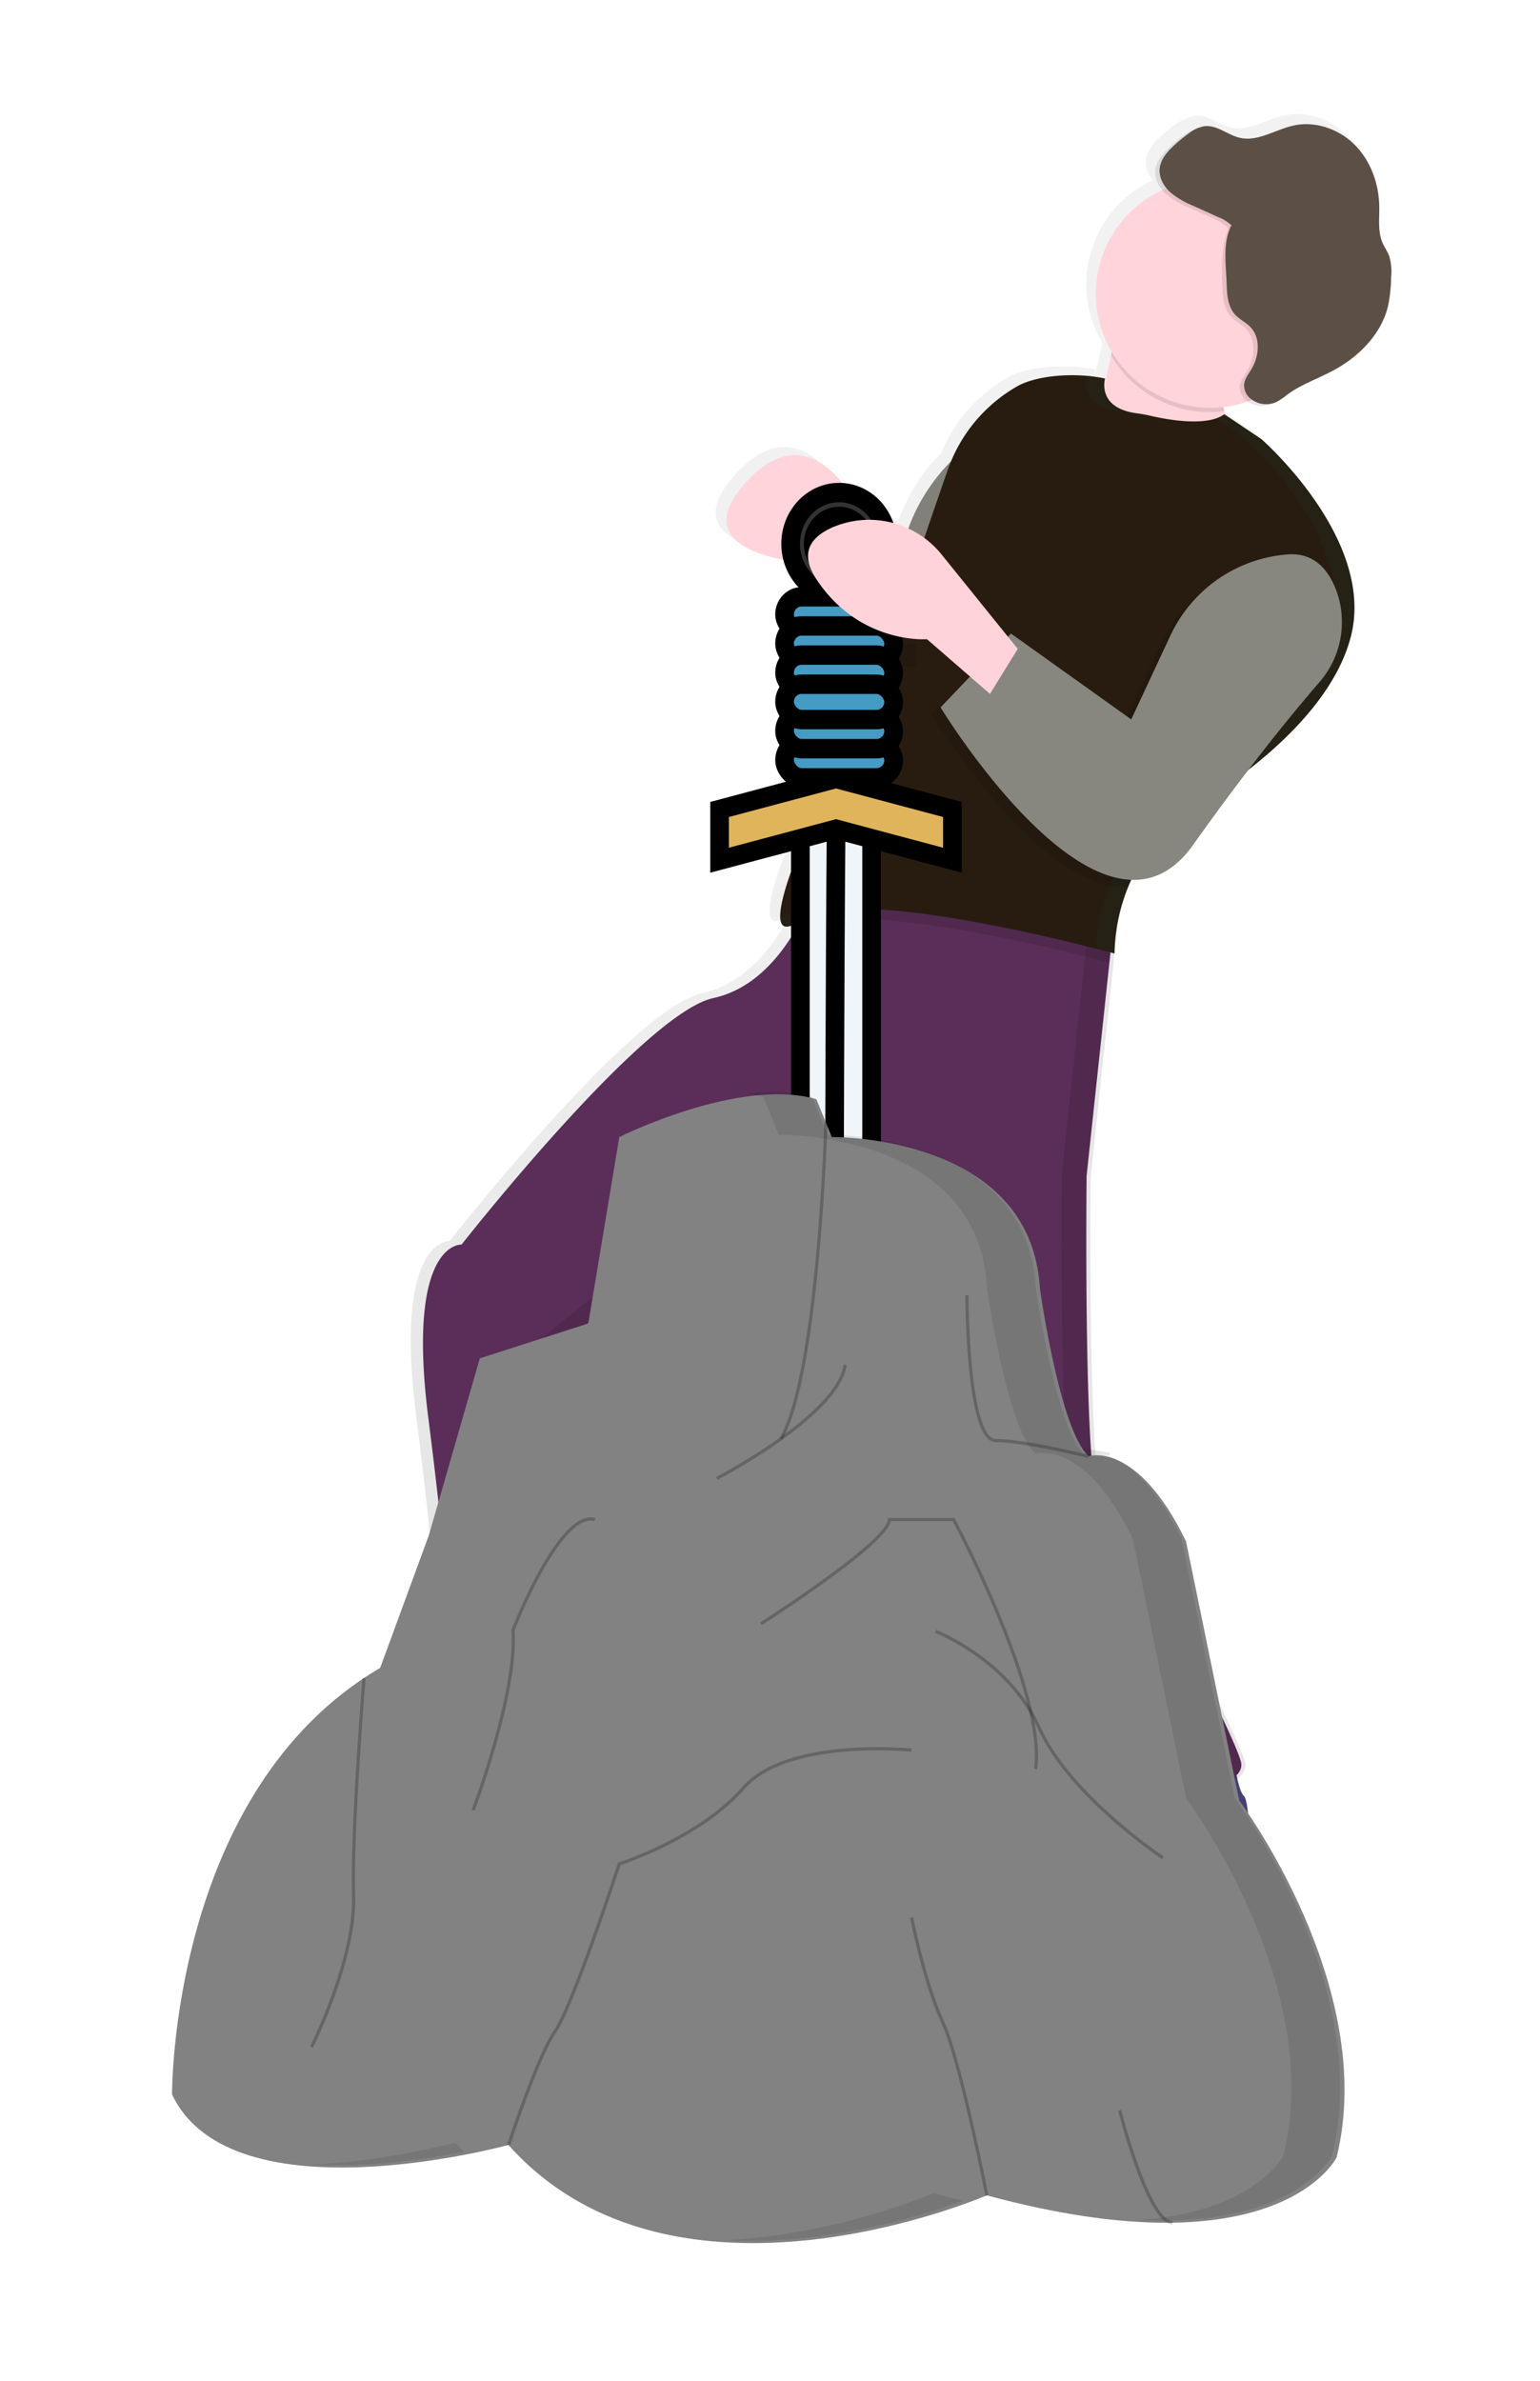 <?xml version="1.0" encoding="UTF-8" standalone="no"?>
<svg
   xmlns:dc="http://purl.org/dc/elements/1.1/"
   xmlns:cc="http://creativecommons.org/ns#"
   xmlns:rdf="http://www.w3.org/1999/02/22-rdf-syntax-ns#"
   xmlns:svg="http://www.w3.org/2000/svg"
   xmlns="http://www.w3.org/2000/svg"
   xmlns:xlink="http://www.w3.org/1999/xlink"
   xmlns:sodipodi="http://sodipodi.sourceforge.net/DTD/sodipodi-0.dtd"
   xmlns:inkscape="http://www.inkscape.org/namespaces/inkscape"
   inkscape:version="1.0 (4035a4f, 2020-05-01)"
   sodipodi:docname="DevRock.svg"
   version="1.1"
   viewBox="0 0 566.61 876.03"
   height="876.03"
   width="566.61"
   data-name="Layer 1"
   id="30b67e24-71e0-4c14-b173-6690a8f5300f">
  <sodipodi:namedview
     inkscape:current-layer="30b67e24-71e0-4c14-b173-6690a8f5300f"
     inkscape:window-maximized="0"
     inkscape:window-y="26"
     inkscape:window-x="0"
     inkscape:cy="504.07858"
     inkscape:cx="111.61818"
     inkscape:zoom="0.52331278"
     inkscape:snap-nodes="false"
     showgrid="false"
     id="namedview371"
     inkscape:window-height="774"
     inkscape:window-width="1280"
     inkscape:pageshadow="2"
     inkscape:pageopacity="0"
     guidetolerance="10"
     gridtolerance="10"
     objecttolerance="10"
     borderopacity="1"
     bordercolor="#666666"
     pagecolor="#ffffff"
     inkscape:document-rotation="0" />
  <defs
     id="defs226">
    <rect
       id="rect58"
       height="58.233"
       width="91.664"
       y="133.721"
       x="306.265" />
    <inkscape:perspective
       id="perspective1317"
       inkscape:persp3d-origin="533.305 : 292.01 : 1"
       inkscape:vp_z="1066.61 : 438.015 : 1"
       inkscape:vp_y="0 : 1000 : 0"
       inkscape:vp_x="0 : 438.015 : 1"
       sodipodi:type="inkscape:persp3d" />
    <linearGradient
       gradientUnits="userSpaceOnUse"
       gradientTransform="translate(51.69 -65.88) rotate(6.1)"
       y2="108.23"
       x2="660.62"
       y1="785.23"
       x1="660.62"
       id="80eb2e63-b174-4995-98de-a6f06d09e993">
      <stop
         id="stop218"
         stop-opacity="0.25"
         stop-color="gray"
         offset="0" />
      <stop
         id="stop220"
         stop-opacity="0.12"
         stop-color="gray"
         offset="0.54" />
      <stop
         id="stop222"
         stop-opacity="0.1"
         stop-color="gray"
         offset="1" />
    </linearGradient>
    <linearGradient
       xlink:href="#80eb2e63-b174-4995-98de-a6f06d09e993"
       gradientTransform="matrix(0.97, 0.05, -0.05, 1, 52.93, -28.22)"
       y2="226.73"
       x2="636.28"
       y1="829.65"
       x1="636.28"
       id="897a3ab3-8922-4256-a8e6-4a2ee8dcb308" />
    <linearGradient
       inkscape:collect="always"
       xlink:href="#80eb2e63-b174-4995-98de-a6f06d09e993"
       id="linearGradient79"
       gradientUnits="userSpaceOnUse"
       gradientTransform="rotate(6.1,1549.301,-3474.221)"
       x1="660.62"
       y1="785.23"
       x2="660.62"
       y2="108.23" />
  </defs>
  <title
     id="title228">be_the_hero</title>
  <g
     transform="translate(63.06,34.396)"
     id="g3965">
    <path
       style="fill:url(#linearGradient79)"
       d="m 391.997,667.054 c 1.61,-22.22 1.12,-39.26 -1,-41 -0.9,-0.75 -1.73,-3.45 -2.39,-6.3 2.27,-1.7 3.49,-3.69 2.94,-6 -2.66,-11.1 -44.74,-92.82 -51.51,-94.31 -6.77,-1.49 -5.37,-122.59 -5.37,-122.59 l 9.88,-92.38 h -0.14 a 67.34,67.34 0 0 1 4.07,-14.6 c 0.38,-0.93 0.78,-1.83 1.18,-2.72 8.18,0.29 16,-3.34 22.76,-12.89 7.36,-10.4 14.2,-19.65 20.4,-27.76 14.64,-11.4 32.66,-29 37.89,-49.41 9.25,-36.08 -33,-73 -33,-73 l -13.15,-8.85 c -0.17,-0.5 -0.32,-1 -0.46,-1.5 -0.14,-0.5 -0.26,-1 -0.37,-1.46 a 41.72,41.72 0 0 0 8.91,-2.06 v 0 a 9.15,9.15 0 0 0 9,0.77 l 0.18,-0.1 a 8.52,8.52 0 0 0 1.43,-0.5 25.38,25.38 0 0 0 4.06,-2.75 c 5.14,-3.78 11.28,-5.87 16.89,-8.89 9.55,-5.13 17.89,-13.58 20.32,-24.17 a 57.5,57.5 0 0 0 1.09,-10.42 20.25,20.25 0 0 0 -0.62,-7.52 c -0.66,-1.92 -1.89,-3.59 -2.66,-5.47 -1.67,-4.08 -1,-8.68 -1.09,-13.09 -0.12,-8.31 -3,-16.71 -8.82,-22.66 -5.82,-5.95 -14.53,-9.14 -22.63,-7.41 a 43.5,43.5 0 0 0 -6.36,2 c -0.93,0.34 -1.85,0.7 -2.77,1 -3.63,1.33 -7.25,2.34 -11,1.47 -4.49,-1.05 -8.4,-4.82 -13,-4.28 a 8.92,8.92 0 0 0 -2.76,0.84 15,15 0 0 0 -4.57,2.4 52.45,52.45 0 0 0 -5.89,4.88 c -2.34,2.25 -4.58,4.95 -4.91,8.18 a 10.15,10.15 0 0 0 2.56,7.37 42.29,42.29 0 0 0 -18.65,59.73 q -0.12,0.69 -0.25,1.4 a 103.32,103.32 0 0 1 -2.5,10.48 9.06,9.06 0 0 1 0.29,-1.9 c -0.67,-0.15 -1.36,-0.28 -2.07,-0.4 h -0.32 q -0.94,-0.16 -1.9,-0.28 h -0.16 c -9.61,-1.21 -21.34,-0.14 -28,3.67 a 57.17,57.17 0 0 0 -24.29,27.67 68.52,68.52 0 0 0 -15.79,25 34.21,34.21 0 0 0 -15.76,-3.26 c -8.1,-16 -23.42,-35.94 -43.5,-14.63 -21.13,22.43 4.82,29 22.61,30.93 a 19.71,19.71 0 0 0 2.72,5.76 53.88,53.88 0 0 0 4.23,5.58 3.48,3.48 0 0 1 -1.76,0.09 c -4.09,-1.14 -3.79,40.64 14.5,52.83 a 102.56,102.56 0 0 1 -11.74,21.53 120.75,120.75 0 0 0 -15.73,31.29 c -1.89,5.81 -3.24,11.34 -2.86,14.5 v 0 a 5.6,5.6 0 0 0 0.22,1.07 v 0 a 3.51,3.51 0 0 0 0.17,0.43 v 0 a 2.61,2.61 0 0 0 0.22,0.37 v 0 a 2.07,2.07 0 0 0 0.26,0.29 v 0 a 1.83,1.83 0 0 0 0.29,0.22 v 0 a 1.84,1.84 0 0 0 0.33,0.15 v 0 a 2.15,2.15 0 0 0 0.36,0.07 h 0.06 a 2.81,2.81 0 0 0 0.4,0 h 0.08 a 3.88,3.88 0 0 0 0.44,-0.06 h 0.1 l 0.45,-0.12 h 0.15 l 0.46,-0.18 0.2,-0.08 0.5,-0.24 0.22,-0.11 0.57,-0.33 0.21,-0.12 0.71,-0.45 0.14,-0.09 0.91,-0.65 c -0.88,1.72 -1.9,3.59 -3.07,5.52 -5.78,9.44 -15.28,20.38 -29.28,23.46 -26,5.71 -92.91,91.23 -92.91,91.23 0,0 -20.63,-1.43 -12.27,64.33 8.36,65.76 9.94,101.45 9.94,101.45 l 0.37,0.23 c -7.84,8.92 -23.83,24.94 -37.73,25.13 -19.28,0.26 -30.64,12.94 -21.48,20.87 9.16,7.93 109,-4.56 109,-4.56 0,0 0.66,-26.09 -4.09,-38.08 a 23.09,23.09 0 0 0 2.24,-2.27 l -4.93,-131.89 c 0,0 62.33,-53.43 92.72,-58.61 -0.2,-0.11 -0.4,-0.21 -0.59,-0.31 a 21.39,21.39 0 0 1 5.81,-0.11 c 26.56,3.61 46.72,124.69 46.72,124.69 0,0 4.89,19.06 19.49,33.75 14.6,14.69 47,71.44 47,71.44 l 1.35,-0.15 0.18,0.31 v 0 c 0,8.6 -1.31,21.51 -8,31.58 -11,16.58 19.87,23 19.87,23 0,0 22.45,6.23 24.05,-15.99 z"
       fill="url(#80eb2e63-b174-4995-98de-a6f06d09e993)"
       id="path232" />
    <path
       d="m 109.707,582.774 c 0,0 -23.23,30.53 -42.45,30.8 -19.22,0.27 -30.55,12.86 -21.41,20.74 9.14,7.88 108.74,-4.5 108.74,-4.5 0,0 0.94,-37.52 -7.68,-43 -8.62,-5.48 -37.2,-4.04 -37.2,-4.04 z"
       fill="#444176"
       id="path234" />
    <path
       d="m 359.157,619.424 c 0,0 3.56,24.18 -7.42,40.67 -10.98,16.49 19.82,22.85 19.82,22.85 0,0 22.37,6.23 24,-15.86 1.63,-22.09 1.1,-39 -1,-40.8 -2.1,-1.8 -3.85,-14.23 -3.85,-14.23 z"
       fill="#444176"
       id="path236" />
    <path
       d="m 358.177,628.574 c 0,0 -32.36,-56.44 -46.92,-71 -14.56,-14.56 -19.45,-33.56 -19.45,-33.56 0,0 -20.14,-120.39 -46.63,-124 -26.49,-3.61 -99.16,58.5 -99.16,58.5 l 5.18,131.08 c -15.77,18.28 -46.71,-1.16 -46.71,-1.16 0,0 -1.59,-35.56 -9.93,-100.95 -8.34,-65.39 12.21,-64 12.21,-64 0,0 66.67,-85 92.61,-90.68 14,-3.05 23.42,-13.93 29.19,-23.31 a 76.67,76.67 0 0 0 7.16,-15 l 110.83,11.85 -9.82,91.85 c 0,0 -1.36,120.4 5.4,121.89 6.76,1.49 48.74,82.76 51.4,93.79 2.66,11.03 -35.36,14.7 -35.36,14.7 z"
       fill="#565387"
       id="path238"
       style="fill:#5a2e58;fill-opacity:1" />
    <g
       transform="translate(-345.463,-106.446)"
       opacity="0.1"
       id="g244">
      <path
         d="m 652.09,518.78 a 10.92,10.92 0 0 0 -3.91,-1.39 c -26.49,-3.6 -99.16,58.5 -99.16,58.5 L 554.21,707 c -4.73,5.48 -10.83,7.57 -17,7.81 9.37,2.18 20.22,2 27.67,-6.67 L 559.65,577 c 0,0 62.14,-53.07 92.44,-58.22 z"
         transform="translate(-66.64,-11.98)"
         id="path240" />
      <path
         d="m 807.15,732.48 c -2.66,-11 -44.64,-92.3 -51.4,-93.79 -6.76,-1.49 -5.4,-121.89 -5.4,-121.89 l 9.82,-91.85 -10.63,-1.14 -9.82,91.85 c 0,0 -1.36,120.4 5.4,121.89 6.76,1.49 48.74,82.76 51.4,93.79 1.8,7.47 -15,11.54 -26.11,13.39 l 1.39,2.4 c 0,0 38.01,-3.62 35.35,-14.65 z"
         transform="translate(-66.64,-11.98)"
         id="path242" />
    </g>
    <path
       d="m 412.267,151.384 c 0,0 -104.81,-3.53 -85.65,-17.6 11.82,-8.69 16.93,-25.68 19.12,-37.43 a 99.61,99.61 0 0 0 1.58,-12.57 c 0,0 55.87,-5.54 42.13,15.25 -3.6,5.46 -3.75,11.65 -2,17.81 4.93,17.36 24.82,34.54 24.82,34.54 z"
       fill="#ffbec7"
       id="path246"
       style="fill:#ffd4da;fill-opacity:1" />
    <path
       style="fill:#87877f;fill-opacity:1"
       d="m 298.257,126.144 c 0,0 -25.36,14.18 -30.36,46.66 -5,32.48 -9.11,-1 -9.11,-1 0,0 -14.53,13.8 -19,12.56 -4.47,-1.24 -3.68,48.74 20.21,55.14 23.89,6.4 42.76,-98.31 42.76,-98.31 z"
       fill="#dfe5ee"
       id="path248" />
    <path
       d="m 298.257,126.144 c 0,0 -25.36,14.18 -30.36,46.66 -5,32.48 -9.11,-1 -9.11,-1 0,0 -14.53,13.8 -19,12.56 -4.47,-1.24 -3.68,48.74 20.21,55.14 23.89,6.4 42.76,-98.31 42.76,-98.31 z"
       opacity="0.05"
       id="path250" />
    <path
       d="m 261.897,172.154 c 0,0 -19.48,-62 -49.78,-29.89 -30.3,32.11 36.55,31.55 36.55,31.55 z"
       fill="#ffbec7"
       id="path252"
       style="fill:#ffd4da;fill-opacity:1" />
    <path
       d="m 389.457,99.044 c -3.6,5.46 -3.75,11.65 -2,17.81 a 42,42 0 0 1 -41.72,-20.5 99.61,99.61 0 0 0 1.58,-12.57 c 0,0 55.88,-5.54 42.14,15.26 z"
       opacity="0.1"
       id="path254" />
    <circle
       cx="-18.27"
       cy="388.743"
       r="41.99"
       transform="rotate(-81.78)"
       fill="#ffbec7"
       id="circle256"
       style="fill:#ffd4da;fill-opacity:1" />
    <path
       d="m 346.557,306.364 -1.44,13.43 c -12.23,-3.27 -96.13,-25 -113.89,-11.94 a 20.47,20.47 0 0 1 -2.66,1.69 76.67,76.67 0 0 0 7.16,-15 z"
       opacity="0.1"
       id="path258" />
    <path
       d="m 433.967,199.774 c -5.59,21.77 -25.82,40.27 -40.86,51.46 a 169.62,169.62 0 0 1 -17.31,11.42 c 0,0 -15.57,9.07 -23.81,29.34 a 68.77,68.77 0 0 0 -5,24.4 c 0,0 -96.22,-26.41 -115.38,-12.34 -10.07,7.4 -8.48,-3.06 -4.7,-14.64 a 119.83,119.83 0 0 1 15.67,-31.1 c 5.29,-7.61 11.93,-18.76 13.93,-29.15 2.65,-13.8 20.64,-66.29 29,-90.29 a 57.16,57.16 0 0 1 25.62,-31.11 c 7.76,-4.39 22.28,-5.12 32.4,-2.89 0,0 -3.26,10.85 11.72,12.79 1.62,0.21 3.23,0.5 4.82,0.87 6,1.41 20.79,4.22 27.35,-0.52 l 13.61,9.13 c 0,0 42.15,36.76 32.94,72.63 z"
       fill="#dfe5ee"
       id="path260"
       style="fill:#271c0f;fill-opacity:1" />
    <path
       d="m 389.687,54.854 c 0.95,-1.78 0.26,-4.08 -1.1,-5.58 a 14.92,14.92 0 0 0 -5.09,-3.21 l -9.13,-4.14 a 31.78,31.78 0 0 1 -8.49,-5 c -2.44,-2.22 -4.2,-5.43 -3.87,-8.7 0.33,-3.27 2.56,-5.9 4.9,-8.13 a 52.22,52.22 0 0 1 5.87,-4.85 12.77,12.77 0 0 1 5.71,-2.62 c 4.57,-0.54 8.47,3.21 12.95,4.26 6.75,1.58 13.24,-3.09 20,-4.53 8.08,-1.72 16.81,1.46 22.57,7.37 5.76,5.91 8.68,14.27 8.8,22.53 0.07,4.39 -0.57,9 1.09,13 0.76,1.87 2,3.53 2.65,5.44 a 20.08,20.08 0 0 1 0.62,7.48 57,57 0 0 1 -1.05,10.4 c -2.42,10.53 -10.74,18.92 -20.26,24 -5.6,3 -11.72,5.08 -16.84,8.83 a 25.28,25.28 0 0 1 -4,2.73 9.15,9.15 0 0 1 -8.94,-0.77 6.52,6.52 0 0 1 -3,-5.4 c 0.1,-2.14 1.54,-3.95 2.65,-5.78 2.9,-4.77 3.58,-11.53 -0.28,-15.58 -1.69,-1.77 -4,-2.81 -5.67,-4.62 -2.68,-3 -3,-7.32 -3.09,-11.32 -0.26,-7.47 -0.45,-15.25 2.67,-22"
       opacity="0.1"
       id="path262" />
    <path
       d="m 390.197,48.674 a 14.92,14.92 0 0 0 -5.09,-3.21 l -9.13,-4.14 a 31.78,31.78 0 0 1 -8.49,-5 c -2.44,-2.22 -4.2,-5.43 -3.87,-8.7 0.33,-3.27 2.56,-5.9 4.9,-8.13 a 52.22,52.22 0 0 1 5.87,-4.85 12.77,12.77 0 0 1 5.71,-2.62 c 4.57,-0.54 8.47,3.21 12.95,4.26 6.75,1.58 13.24,-3.09 20,-4.53 8.08,-1.72 16.81,1.46 22.57,7.37 5.76,5.91 8.68,14.27 8.8,22.53 0.07,4.39 -0.57,9 1.09,13 0.76,1.87 2,3.53 2.65,5.44 a 20.08,20.08 0 0 1 0.62,7.48 57,57 0 0 1 -1.08,10.36 c -2.42,10.53 -10.74,18.92 -20.26,24 -5.6,3 -11.72,5.08 -16.84,8.83 a 25.28,25.28 0 0 1 -4,2.73 9.15,9.15 0 0 1 -8.94,-0.77 6.52,6.52 0 0 1 -3,-5.4 c 0.1,-2.14 1.54,-3.95 2.65,-5.78 2.9,-4.77 3.58,-11.53 -0.28,-15.58 -1.69,-1.77 -4,-2.81 -5.67,-4.62 -2.68,-3 -3,-7.32 -3.09,-11.32 -0.26,-7.47 -1.53,-14.51 1.59,-21.3"
       fill="#88455e"
       id="path264"
       style="fill:#5c5046;fill-opacity:1" />
    <path
       d="m 418.897,219.434 c -6.15,7.11 -15,17.71 -25.76,31.8 a 169.62,169.62 0 0 1 -17.31,11.42 c 0,0 -15.57,9.07 -23.81,29.34 -32.77,1.72 -72.38,-63.42 -72.38,-63.42 l 25.94,-27.17 44.22,31.6 14.4,-30.85 a 52,52 0 0 1 42.07,-29.78 l 0.69,-0.06 c 9.21,-0.84 14.53,4.66 17.59,11.62 a 33.72,33.72 0 0 1 -5.65,35.5 z"
       opacity="0.1"
       id="path266" />
    <g
       transform="translate(-345.463,-106.446)"
       opacity="0.05"
       id="g274"
       style="fill:#008080">
      <path
         d="m 748.8,222.57 c 0,0 -3.26,10.85 11.72,12.79 1.62,0.21 3.23,0.5 4.82,0.87 a 80.55,80.55 0 0 0 13.58,2.05 c -2.69,-0.42 -5.07,-0.92 -6.75,-1.32 -1.68,-0.4 -3.2,-0.66 -4.82,-0.87 -15,-1.94 -11.72,-12.79 -11.72,-12.79 a 54.79,54.79 0 0 0 -8.95,-1.14 c 0.73,0.13 1.44,0.26 2.12,0.41 z"
         transform="translate(-66.64,-11.98)"
         id="path268"
         style="fill:#008080" />
      <path
         d="m 813.14,245.58 -13.61,-9.13 a 11.74,11.74 0 0 1 -3.34,1.61 l 10.12,6.79 c 0,0 42.14,36.75 32.93,72.62 -5.59,21.77 -25.82,40.27 -40.86,51.46 a 169.62,169.62 0 0 1 -17.31,11.42 c 0,0 -15.57,9.07 -23.81,29.34 A 68.6,68.6 0 0 0 752.34,433 c 4.27,1.09 6.78,1.78 6.78,1.78 a 68.77,68.77 0 0 1 5,-24.4 c 8.24,-20.27 23.81,-29.34 23.81,-29.34 a 169.62,169.62 0 0 0 17.31,-11.42 c 15,-11.18 35.27,-29.69 40.86,-51.46 9.18,-35.83 -32.96,-72.58 -32.96,-72.58 z"
         transform="translate(-66.64,-11.98)"
         id="path270"
         style="fill:#008080" />
      <path
         d="m 636.91,421.75 -0.72,0.5 c 0.38,3.16 2.5,3.94 7.55,0.23 6,-4.38 19.39,-4.84 35,-3.39 -18.46,-2.23 -35.02,-2.34 -41.83,2.66 z"
         transform="translate(-66.64,-11.98)"
         id="path272"
         style="fill:#008080" />
    </g>
    <path
       d="m 251.727,242.924 c 0,0 7.73,20 18.46,27.25 10.73,7.25 24.78,19.54 24.78,19.54"
       opacity="0.05"
       id="path276" />
    <rect
       x="-210.754"
       y="242.371"
       width="8.15"
       height="31.77"
       transform="rotate(-90)"
       opacity="0.1"
       id="rect286" />
    <rect
       x="-197.714"
       y="249.7"
       width="8.96"
       height="18.74"
       transform="rotate(-90)"
       opacity="0.1"
       id="rect288" />
    <path
       d="m 300.407,458.994 c 0,0 0,37.47 10.59,37.47 10.59,0 34.22,4.11 34.22,4.11"
       fill="none"
       stroke="#000000"
       stroke-miterlimit="10"
       opacity="0.1"
       id="path310" />
    <polygon
       transform="translate(-345.463,-106.446)"
       points="651.24,303.8 656.86,310.77 646.65,327.34 636.87,318.84 "
       opacity="0.1"
       id="polygon332" />
    <path
       d="m 367.557,199.444 -14.4,30.84 -44.26,-31.6 -25.9,27.17 c 0,0 59.42,97.72 92.9,50.62 20.31,-28.61 36.67,-48.53 46.38,-59.76 a 33.7,33.7 0 0 0 5.67,-35.5 c -3.06,-7 -8.38,-12.45 -17.59,-11.62 l -0.69,0.07 a 52,52 0 0 0 -42.11,29.78 z"
       fill="#dfe5ee"
       id="path334"
       style="fill:#87877f;fill-opacity:1" />
    <g
       style="stroke-width:1.909"
       transform="matrix(1.941,0,0,2.018,197.287,141.542)"
       id="g1385">
      <path
         id="rect833"
         style="fill:#f0f5fa;fill-opacity:1;stroke:#000000;stroke-width:3.537;stroke-miterlimit:4;stroke-dasharray:none;stroke-opacity:1"
         d="m 31.089,280.623 -6.752,11.483 -6.752,-11.483 V 62.631 h 13.503 z"
         sodipodi:nodetypes="cccccc" />
      <path
         style="fill:none;stroke:#000000;stroke-width:3.537;stroke-linecap:butt;stroke-linejoin:miter;stroke-miterlimit:4;stroke-dasharray:none;stroke-opacity:1"
         d="m 23.848,292.105 c 0,-184.896 0.518,-229.108 0.518,-229.108"
         id="path848"
         sodipodi:nodetypes="cc" />
      <rect
         transform="scale(-1)"
         style="fill:#449bc3;fill-opacity:1;stroke:#000000;stroke-width:3.537;stroke-linejoin:miter;stroke-miterlimit:4;stroke-dasharray:none;stroke-opacity:1"
         id="rect855"
         width="20.678"
         height="6.441"
         x="-35.265"
         y="-54.626"
         ry="3.221" />
      <path
         id="rect850"
         style="fill:#e0b45a;fill-opacity:1;stroke:#000000;stroke-width:3.537;stroke-linejoin:miter;stroke-miterlimit:4;stroke-dasharray:none;stroke-opacity:1"
         d="M 46.403,69.641 24.337,63.987 2.271,69.641 v -4.626 -4.626 l 22.066,-5.653 22.066,5.653 v 4.626 z"
         sodipodi:nodetypes="ccccccccc" />
      <rect
         transform="scale(-1)"
         ry="3.221"
         y="-49.313"
         x="-35.265"
         height="6.441"
         width="20.678"
         id="rect860"
         style="fill:#449bc3;fill-opacity:1;stroke:#000000;stroke-width:3.537;stroke-linejoin:miter;stroke-miterlimit:4;stroke-dasharray:none;stroke-opacity:1" />
      <rect
         transform="scale(-1)"
         style="fill:#449bc3;fill-opacity:1;stroke:#000000;stroke-width:3.537;stroke-linejoin:miter;stroke-miterlimit:4;stroke-dasharray:none;stroke-opacity:1"
         id="rect862"
         width="20.678"
         height="6.441"
         x="-35.265"
         y="-28.063"
         ry="3.221" />
      <rect
         transform="scale(-1)"
         ry="3.221"
         y="-33.376"
         x="-35.265"
         height="6.441"
         width="20.678"
         id="rect864"
         style="fill:#449bc3;fill-opacity:1;stroke:#000000;stroke-width:3.537;stroke-linejoin:miter;stroke-miterlimit:4;stroke-dasharray:none;stroke-opacity:1" />
      <rect
         transform="scale(-1)"
         style="fill:#449bc3;fill-opacity:1;stroke:#000000;stroke-width:3.537;stroke-linejoin:miter;stroke-miterlimit:4;stroke-dasharray:none;stroke-opacity:1"
         id="rect866"
         width="20.678"
         height="6.441"
         x="-35.265"
         y="-38.688"
         ry="3.221" />
      <rect
         transform="scale(-1)"
         ry="3.221"
         y="-44.001"
         x="-35.265"
         height="6.441"
         width="20.678"
         id="rect868"
         style="fill:#449bc3;fill-opacity:1;stroke:#000000;stroke-width:3.537;stroke-linejoin:miter;stroke-miterlimit:4;stroke-dasharray:none;stroke-opacity:1" />
      <ellipse
         transform="scale(-1)"
         style="fill:#333333;fill-opacity:1;stroke:#000000;stroke-width:3.537;stroke-linejoin:miter;stroke-miterlimit:4;stroke-dasharray:none;stroke-opacity:1"
         id="path870"
         cx="-24.922"
         cy="-11.964"
         rx="9.182"
         ry="9.348" />
      <ellipse
         transform="scale(-1)"
         cy="-11.964"
         cx="-24.922"
         id="circle872"
         style="fill:#ffffff;fill-opacity:1;stroke:#000000;stroke-width:3.537;stroke-linejoin:miter;stroke-miterlimit:4;stroke-dasharray:none;stroke-opacity:1"
         rx="4.91"
         ry="4.999" />
    </g>
    <path
       d="m 311.397,204.324 -10.22,16.57 -9.78,-8.49 -13.4,-11.64 c 0,0 -24.78,2 -40.64,-22 -6.8,-10.27 -1.51,-16.15 6.74,-19.5 a 34.24,34.24 0 0 1 39.41,10.5 z"
       fill="#ffbec7"
       id="path330"
       style="fill:#ffd3d9;fill-opacity:1" />
    <g
       id="g3838"
       transform="translate(-61.715,-85.174)">
      <path
         d="m 163.707,703.897 c 0,0 -23.23,43.555 -42.45,43.94 -19.22,0.385 -30.55,18.347 -21.41,29.588 9.14,11.242 108.74,-6.42 108.74,-6.42 0,0 0.94,-53.527 -7.68,-61.345 -8.62,-7.818 -37.2,-5.764 -37.2,-5.764 z"
         fill="#444176"
         id="path234-6"
         style="opacity:0.219;stroke-width:1.194;stroke-miterlimit:10;stroke-dasharray:none" />
      <path
         d="m 413.157,756.183 c 0,0 3.56,34.496 -7.42,58.021 -10.98,23.525 19.82,32.599 19.82,32.599 0,0 22.37,8.888 24,-22.626 1.63,-31.514 1.1,-55.639 -1,-58.207 -2.1,-2.568 -3.85,-20.301 -3.85,-20.301 z"
         fill="#444176"
         id="path236-9"
         style="opacity:0.219;stroke-width:1.194;stroke-miterlimit:10;stroke-dasharray:none" />
      <path
         d="m 61.957,821.337 c 0,0 -0.81,-111.563 76.57,-156.93 l 17.92,-48.805 18.74,-65.083 39.92,-12.84 11.4,-68.564 c 0,0 44,-22.084 72.5,-13.952 l 5.7,13.952 c 0,0 73.32,-1.156 76.57,55.781 0,0 7.33,52.3 17.92,61.602 0,0 17.92,-5.806 35.84,31.386 l 19.55,95.299 c 0,0 51.32,68.564 35.84,131.322 0,0 -21.18,42.999 -128.71,13.952 0,0 -114.86,49.932 -176,-18.546 0.07,0.014 -101.76,27.905 -123.76,-18.575 z"
         fill="#a8a8a8"
         id="path292"
         style="fill:#828282;fill-opacity:1;stroke-width:1.194;stroke-miterlimit:10;stroke-dasharray:none" />
      <path
         d="m 113.277,803.904 c 0,0 16.29,-32.542 15.48,-55.781 -0.81,-23.24 3.84,-79.963 3.84,-79.963"
         fill="none"
         stroke="#000000"
         stroke-miterlimit="10"
         opacity="0.1"
         id="path294"
         style="opacity:0.219;stroke-width:1.194;stroke-miterlimit:10;stroke-dasharray:none" />
      <path
         d="m 172.747,716.737 c 0,0 16.29,-42.999 14.66,-66.239 0,0 17.11,-44.226 30.14,-40.673"
         fill="none"
         stroke="#000000"
         stroke-miterlimit="10"
         opacity="0.1"
         id="path296"
         style="opacity:0.219;stroke-width:1.194;stroke-miterlimit:10;stroke-dasharray:none" />
      <path
         d="m 262.357,594.717 c 0,0 44.8,-23.24 47.25,-41.843"
         fill="none"
         stroke="#000000"
         stroke-miterlimit="10"
         opacity="0.1"
         id="path298"
         style="opacity:0.219;stroke-width:1.194;stroke-miterlimit:10;stroke-dasharray:none" />
      <path
         d="m 278.647,648.173 c 0,0 47.25,-30.159 47.25,-38.348 h 23.62 c 0,0 34.21,63.913 30.14,91.818"
         fill="none"
         stroke="#000000"
         stroke-miterlimit="10"
         opacity="0.1"
         id="path300"
         style="opacity:0.219;stroke-width:1.194;stroke-miterlimit:10;stroke-dasharray:none" />
      <path
         d="m 334.047,694.652 c 0,0 -45.62,-4.651 -61.91,13.952 -16.29,18.603 -45.62,27.891 -45.62,27.891 0,0 -17.11,52.3 -23.62,61.602 -6.51,9.302 -17.11,41.843 -17.11,41.843"
         fill="none"
         stroke="#000000"
         stroke-miterlimit="10"
         opacity="0.1"
         id="path302"
         style="opacity:0.219;stroke-width:1.194;stroke-miterlimit:10;stroke-dasharray:none" />
      <path
         d="m 334.047,756.254 c 0,0 4.85,24.395 11.4,38.348 6.55,13.952 16.29,63.913 16.29,63.913"
         fill="none"
         stroke="#000000"
         stroke-miterlimit="10"
         opacity="0.1"
         id="path304"
         style="opacity:0.219;stroke-width:1.194;stroke-miterlimit:10;stroke-dasharray:none" />
      <path
         d="m 410.617,827.144 c 0,0 10.34,41.044 19.43,41.372"
         fill="none"
         stroke="#000000"
         stroke-miterlimit="10"
         opacity="0.1"
         id="path306"
         style="opacity:0.219;stroke-width:1.194;stroke-miterlimit:10;stroke-dasharray:none" />
      <path
         d="m 342.897,650.969 c 0,0 26.86,10.357 38.09,35.452 11.23,25.094 45.57,47.864 45.57,47.864"
         fill="none"
         stroke="#000000"
         stroke-miterlimit="10"
         opacity="0.1"
         id="path308"
         style="opacity:0.219;stroke-width:1.194;stroke-miterlimit:10;stroke-dasharray:none" />
      <path
         d="m 354.407,527.308 c 0,0 0,53.456 10.59,53.456 10.59,0 34.22,5.863 34.22,5.863"
         fill="none"
         stroke="#000000"
         stroke-miterlimit="10"
         opacity="0.1"
         id="path310-0"
         style="opacity:0.219;stroke-width:1.194;stroke-miterlimit:10;stroke-dasharray:none" />
      <path
         d="m 302.537,463.866 c 0,0 -2.71,92.346 -16.55,116.242"
         fill="none"
         stroke="#000000"
         stroke-miterlimit="10"
         opacity="0.1"
         id="path312"
         style="opacity:0.219;stroke-width:1.194;stroke-miterlimit:10;stroke-dasharray:none" />
      <g
         style="opacity:0.09;stroke-width:1;stroke-miterlimit:10;stroke-dasharray:none"
         transform="matrix(1,0,0,1.427,-291.463,-279.368)"
         opacity="0.05"
         id="g320">
        <path
           style="stroke-width:1;stroke-miterlimit:10;stroke-dasharray:none"
           d="m 811.08,706.94 -19.55,-66.8 c -17.92,-26.07 -35.84,-22 -35.84,-22 C 745.1,611.63 737.77,575 737.77,575 734.51,535.08 661.2,535.9 661.2,535.9 l -5.7,-9.78 c -7.22,-1.44 -15.43,-1.53 -23.66,-0.85 2,0.2 3.89,0.48 5.74,0.85 l 5.7,9.78 c 0,0 73.32,-0.81 76.57,39.1 0,0 7.33,36.66 17.92,43.18 0,0 17.92,-4.07 35.84,22 l 19.55,66.8 c 0,0 51.32,48.02 35.84,92.02 0,0 -10.45,14.87 -53.93,16.66 58.61,2.15 71.85,-16.66 71.85,-16.66 15.48,-44 -35.84,-92.06 -35.84,-92.06 z"
           transform="translate(-66.64,-11.98)"
           id="path314" />
        <path
           style="stroke-width:1;stroke-miterlimit:10;stroke-dasharray:none"
           d="m 524.33,795.74 a 380.76,380.76 0 0 1 -52.19,5.65 c 20.4,0.78 41.63,-1.42 55.31,-3.31 q -1.57,-1.14 -3.12,-2.34 z"
           transform="translate(-66.64,-11.98)"
           id="path316" />
        <path
           style="stroke-width:1;stroke-miterlimit:10;stroke-dasharray:none"
           d="m 700.29,808.77 a 334.73,334.73 0 0 1 -76.93,12.16 c 37.55,1.36 73.12,-6.46 87.79,-10.22 -3.52,-0.59 -7.15,-1.23 -10.86,-1.94 z"
           transform="translate(-66.64,-11.98)"
           id="path318" />
      </g>
    </g>
  </g>
</svg>
